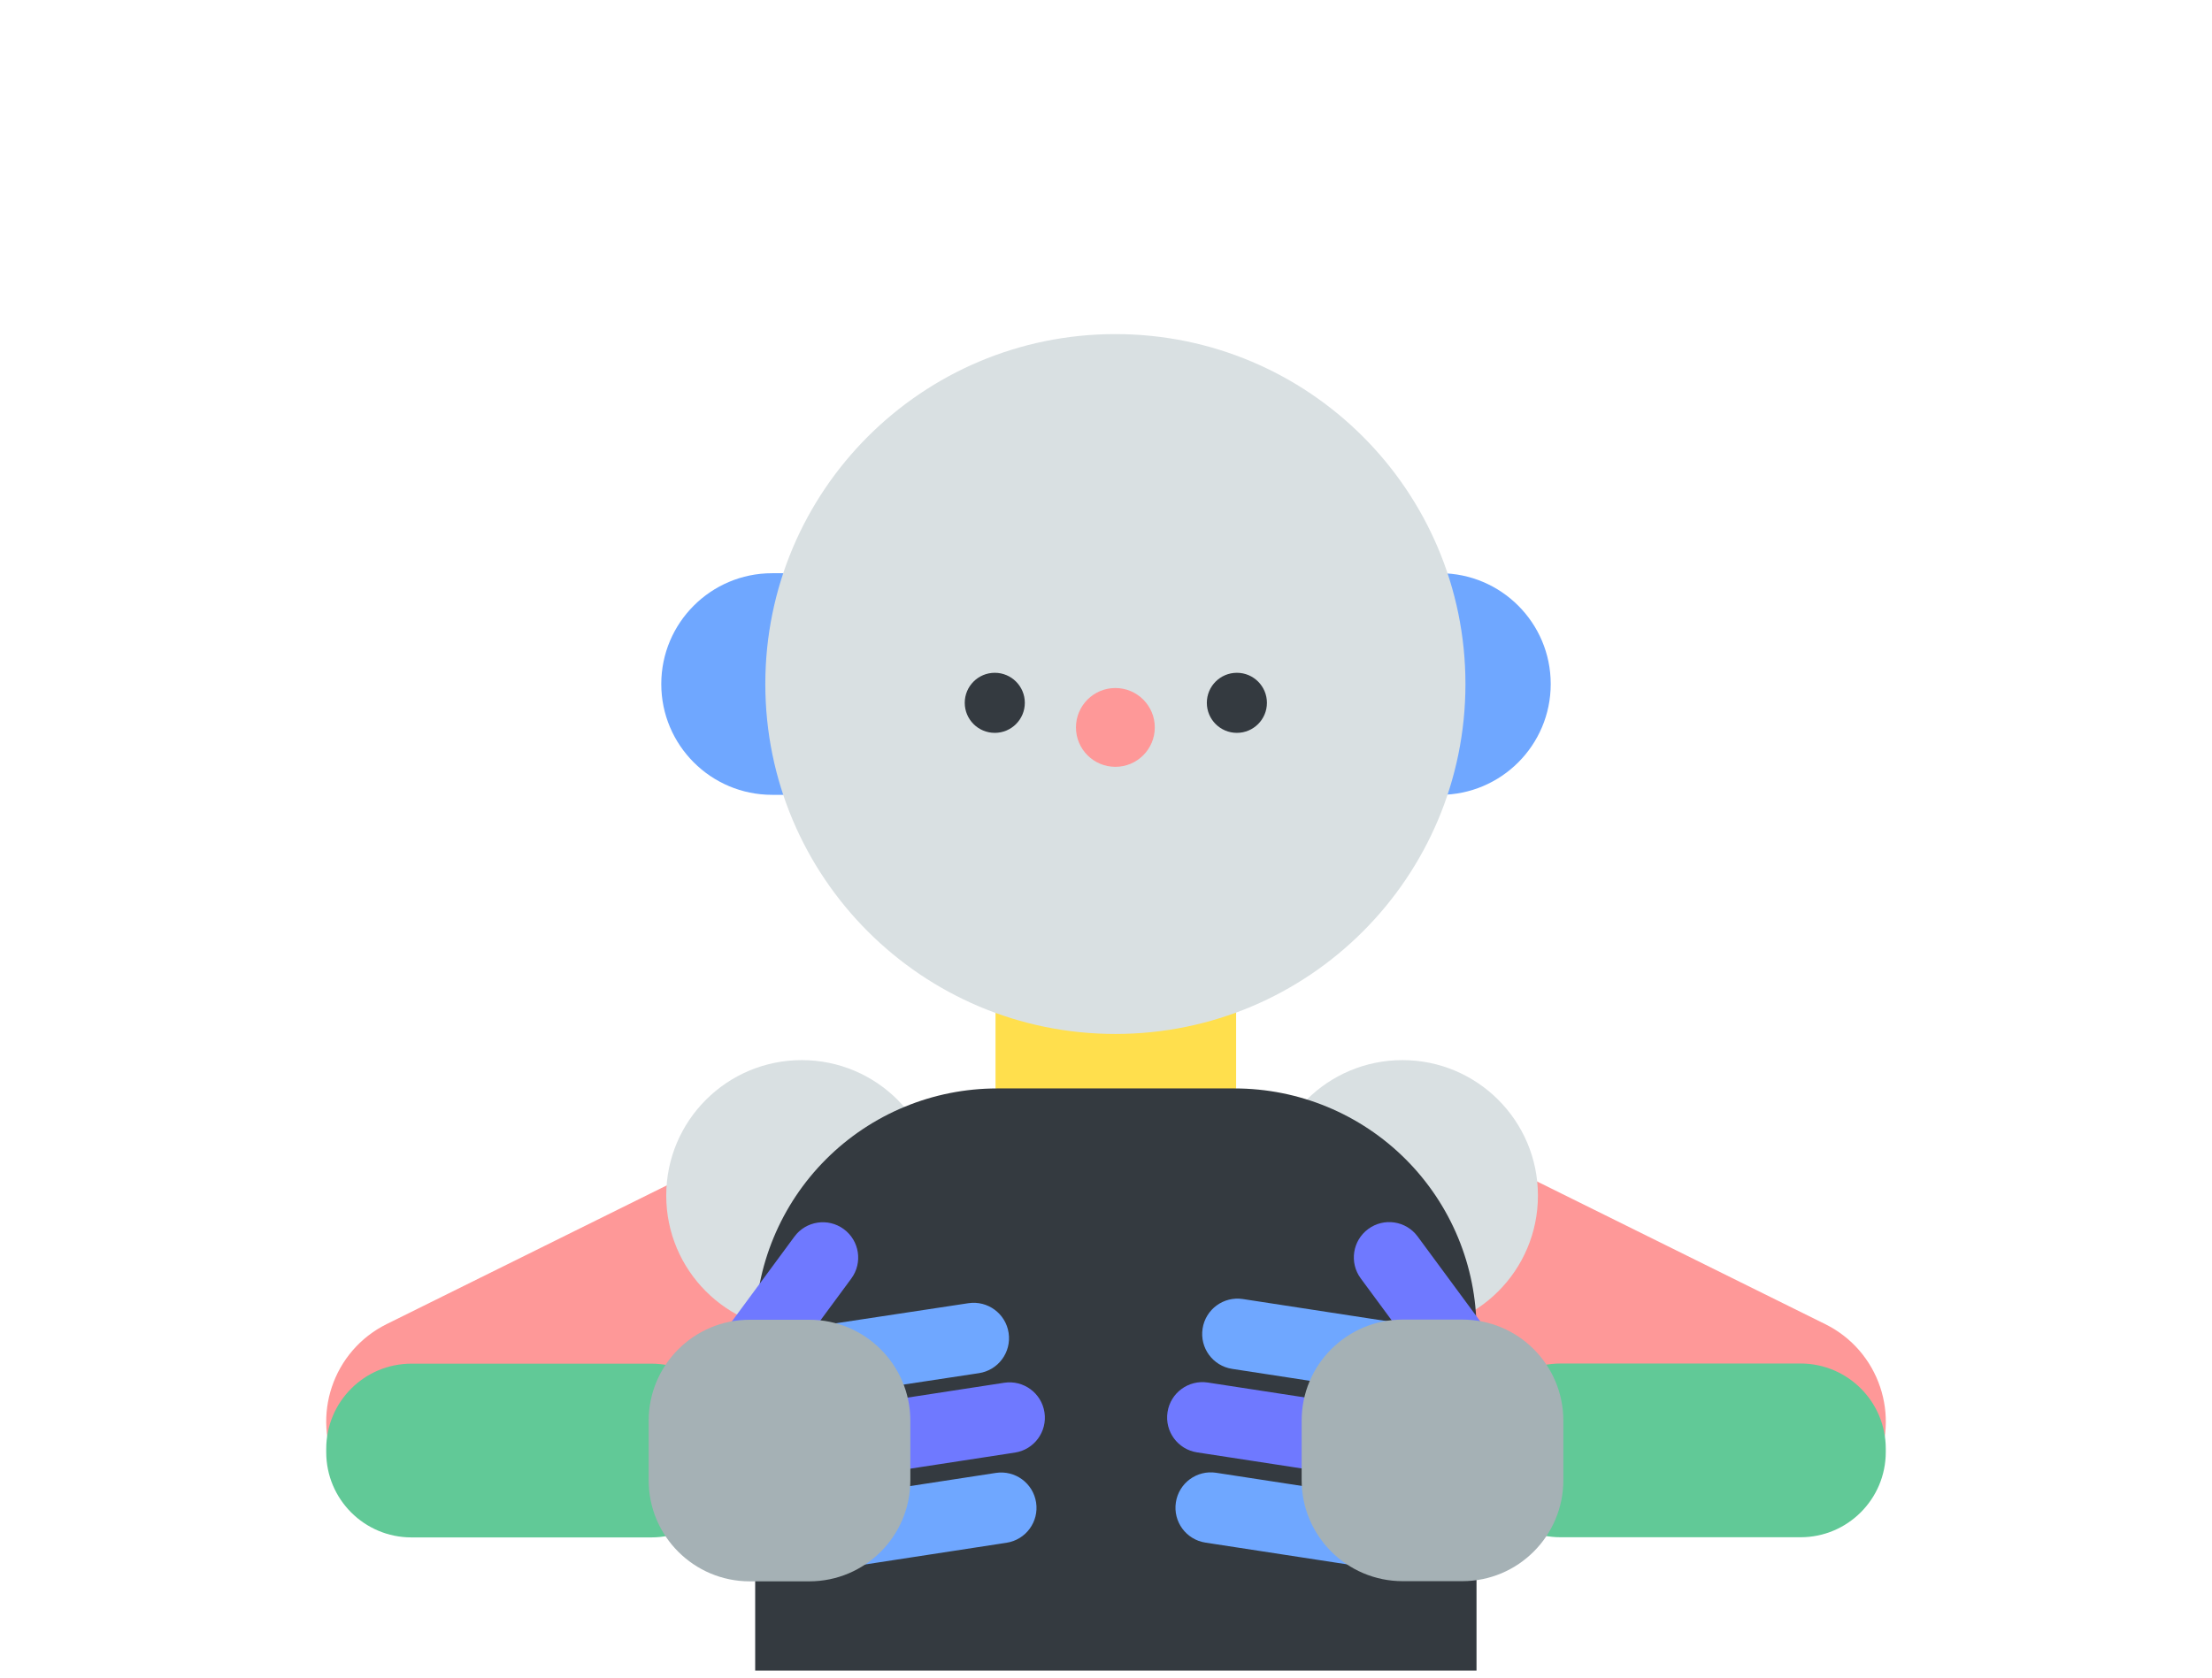 <svg width="278" height="211" viewBox="0 0 278 211" fill="none" xmlns="http://www.w3.org/2000/svg">
<path d="M48.599 166.453C41.837 169.802 39.071 177.998 42.42 184.759C45.769 191.521 53.966 194.287 60.728 190.938L114.16 164.475C120.922 161.126 123.689 152.93 120.339 146.169C116.99 139.407 108.793 136.641 102.031 139.99L48.599 166.453Z" fill="#FE9898"/>
<path d="M100.761 167.327C110.167 167.327 117.792 159.703 117.792 150.298C117.792 140.894 110.167 133.27 100.761 133.27C91.355 133.27 83.731 140.894 83.731 150.298C83.731 159.703 91.355 167.327 100.761 167.327Z" fill="#D9E0E2"/>
<path d="M175.972 140.005C169.21 136.656 161.013 139.422 157.664 146.184C154.315 152.945 157.081 161.141 163.843 164.49L217.275 190.953C224.037 194.302 232.234 191.536 235.584 184.775C238.933 178.013 236.167 169.817 229.405 166.468L175.972 140.005Z" fill="#FE9898"/>
<path d="M176.254 167.327C185.66 167.327 193.285 159.703 193.285 150.298C193.285 140.894 185.66 133.27 176.254 133.27C166.849 133.27 159.224 140.894 159.224 150.298C159.224 159.703 166.849 167.327 176.254 167.327Z" fill="#D9E0E2"/>
<path d="M155.354 115.551H125.115V147.815H155.354V115.551Z" fill="#FFDF4D"/>
<path d="M125.31 136.831H155.167C163.229 136.831 170.962 140.033 176.663 145.733C182.364 151.434 185.566 159.165 185.566 167.227V210.013H94.91V167.24C94.908 163.247 95.693 159.293 97.22 155.604C98.747 151.915 100.986 148.562 103.809 145.738C106.632 142.914 109.984 140.674 113.673 139.146C117.362 137.617 121.316 136.831 125.31 136.831Z" fill="#343A40"/>
<path d="M180.961 72.061H97.04C89.346 72.061 83.108 78.298 83.108 85.991C83.108 93.684 89.346 99.921 97.04 99.921H180.961C188.655 99.921 194.892 93.684 194.892 85.991C194.892 78.298 188.655 72.061 180.961 72.061Z" fill="#6FA7FF"/>
<path d="M140.179 129.983C164.477 129.983 184.174 110.287 184.174 85.991C184.174 61.696 164.477 42 140.179 42C115.88 42 96.183 61.696 96.183 85.991C96.183 110.287 115.88 129.983 140.179 129.983Z" fill="#D9E0E2"/>
<path d="M140.178 96.4C142.914 96.4 145.132 94.182 145.132 91.447C145.132 88.711 142.914 86.493 140.178 86.493C137.443 86.493 135.225 88.711 135.225 91.447C135.225 94.182 137.443 96.4 140.178 96.4Z" fill="#FE9898"/>
<path d="M125.023 92.13C127.108 92.13 128.798 90.439 128.798 88.354C128.798 86.269 127.108 84.579 125.023 84.579C122.937 84.579 121.247 86.269 121.247 88.354C121.247 90.439 122.937 92.13 125.023 92.13Z" fill="#343A40"/>
<path d="M155.449 92.13C157.534 92.13 159.224 90.439 159.224 88.354C159.224 86.269 157.534 84.579 155.449 84.579C153.363 84.579 151.673 86.269 151.673 88.354C151.673 90.439 153.363 92.13 155.449 92.13Z" fill="#343A40"/>
<path d="M81.863 171.431H51.711C45.795 171.431 41 176.226 41 182.141V182.562C41 188.477 45.795 193.272 51.711 193.272H81.863C87.778 193.272 92.574 188.477 92.574 182.562V182.141C92.574 176.226 87.778 171.431 81.863 171.431Z" fill="#61C997"/>
<path d="M125.154 185.165L99.725 189.069C97.302 189.441 95.639 191.707 96.011 194.129L96.013 194.136C96.385 196.558 98.65 198.221 101.073 197.849L126.502 193.944C128.925 193.572 130.587 191.307 130.215 188.884L130.214 188.878C129.842 186.455 127.576 184.793 125.154 185.165Z" fill="#6FA7FF"/>
<path d="M99.841 155.457L88.932 170.252C87.477 172.224 87.897 175.003 89.87 176.457L89.876 176.461C91.849 177.916 94.627 177.496 96.082 175.523L106.991 160.728C108.445 158.755 108.025 155.977 106.052 154.522L106.047 154.518C104.074 153.064 101.295 153.484 99.841 155.457Z" fill="#6F79FF"/>
<path d="M126.205 173.831L100.777 177.735C98.354 178.107 96.691 180.373 97.063 182.795L97.064 182.802C97.436 185.224 99.702 186.887 102.125 186.515L127.554 182.61C129.977 182.238 131.639 179.973 131.267 177.55L131.266 177.544C130.894 175.121 128.628 173.459 126.205 173.831Z" fill="#6F79FF"/>
<path d="M121.701 163.83L96.232 167.689C93.805 168.056 92.136 170.322 92.504 172.748L92.505 172.755C92.872 175.181 95.138 176.85 97.564 176.483L123.034 172.624C125.461 172.256 127.13 169.991 126.762 167.565L126.761 167.558C126.394 165.132 124.128 163.463 121.701 163.83Z" fill="#6FA7FF"/>
<path d="M101.705 165.908H94.228C87.21 165.908 81.522 171.596 81.522 178.613V186.09C81.522 193.107 87.21 198.795 94.228 198.795H101.705C108.723 198.795 114.411 193.107 114.411 186.09V178.613C114.411 171.596 108.723 165.908 101.705 165.908Z" fill="#A5B1B5"/>
<path d="M196.137 193.252H226.289C232.204 193.252 237 188.457 237 182.542V182.121C237 176.206 232.204 171.411 226.289 171.411H196.137C190.222 171.411 185.426 176.206 185.426 182.121V182.542C185.426 188.457 190.222 193.252 196.137 193.252Z" fill="#61C997"/>
<path d="M151.495 193.926L176.924 197.831C179.346 198.203 181.612 196.54 181.984 194.118L181.985 194.111C182.357 191.689 180.695 189.423 178.272 189.051L152.843 185.147C150.42 184.775 148.155 186.437 147.783 188.86L147.782 188.866C147.409 191.289 149.072 193.554 151.495 193.926Z" fill="#6FA7FF"/>
<path d="M171.014 160.71L181.923 175.505C183.377 177.477 186.156 177.898 188.129 176.443L188.134 176.439C190.107 174.985 190.528 172.206 189.073 170.233L178.164 155.439C176.71 153.466 173.931 153.046 171.958 154.5L171.953 154.504C169.98 155.959 169.559 158.737 171.014 160.71Z" fill="#6F79FF"/>
<path d="M150.445 182.583L175.874 186.487C178.297 186.859 180.562 185.197 180.934 182.774L180.935 182.767C181.307 180.345 179.645 178.079 177.222 177.707L151.793 173.803C149.37 173.431 147.105 175.093 146.733 177.516L146.732 177.523C146.36 179.945 148.022 182.211 150.445 182.583Z" fill="#6F79FF"/>
<path d="M154.852 172.086L180.281 175.99C182.704 176.362 184.97 174.7 185.342 172.277L185.343 172.27C185.715 169.848 184.052 167.582 181.629 167.21L156.201 163.306C153.778 162.934 151.512 164.596 151.14 167.019L151.139 167.025C150.767 169.448 152.429 171.714 154.852 172.086Z" fill="#6FA7FF"/>
<path d="M176.295 198.774H183.772C190.79 198.774 196.479 193.086 196.479 186.07V178.593C196.479 171.576 190.79 165.888 183.772 165.888H176.295C169.277 165.888 163.589 171.576 163.589 178.593V186.07C163.589 193.086 169.277 198.774 176.295 198.774Z" fill="#A5B1B5"/>
</svg>
